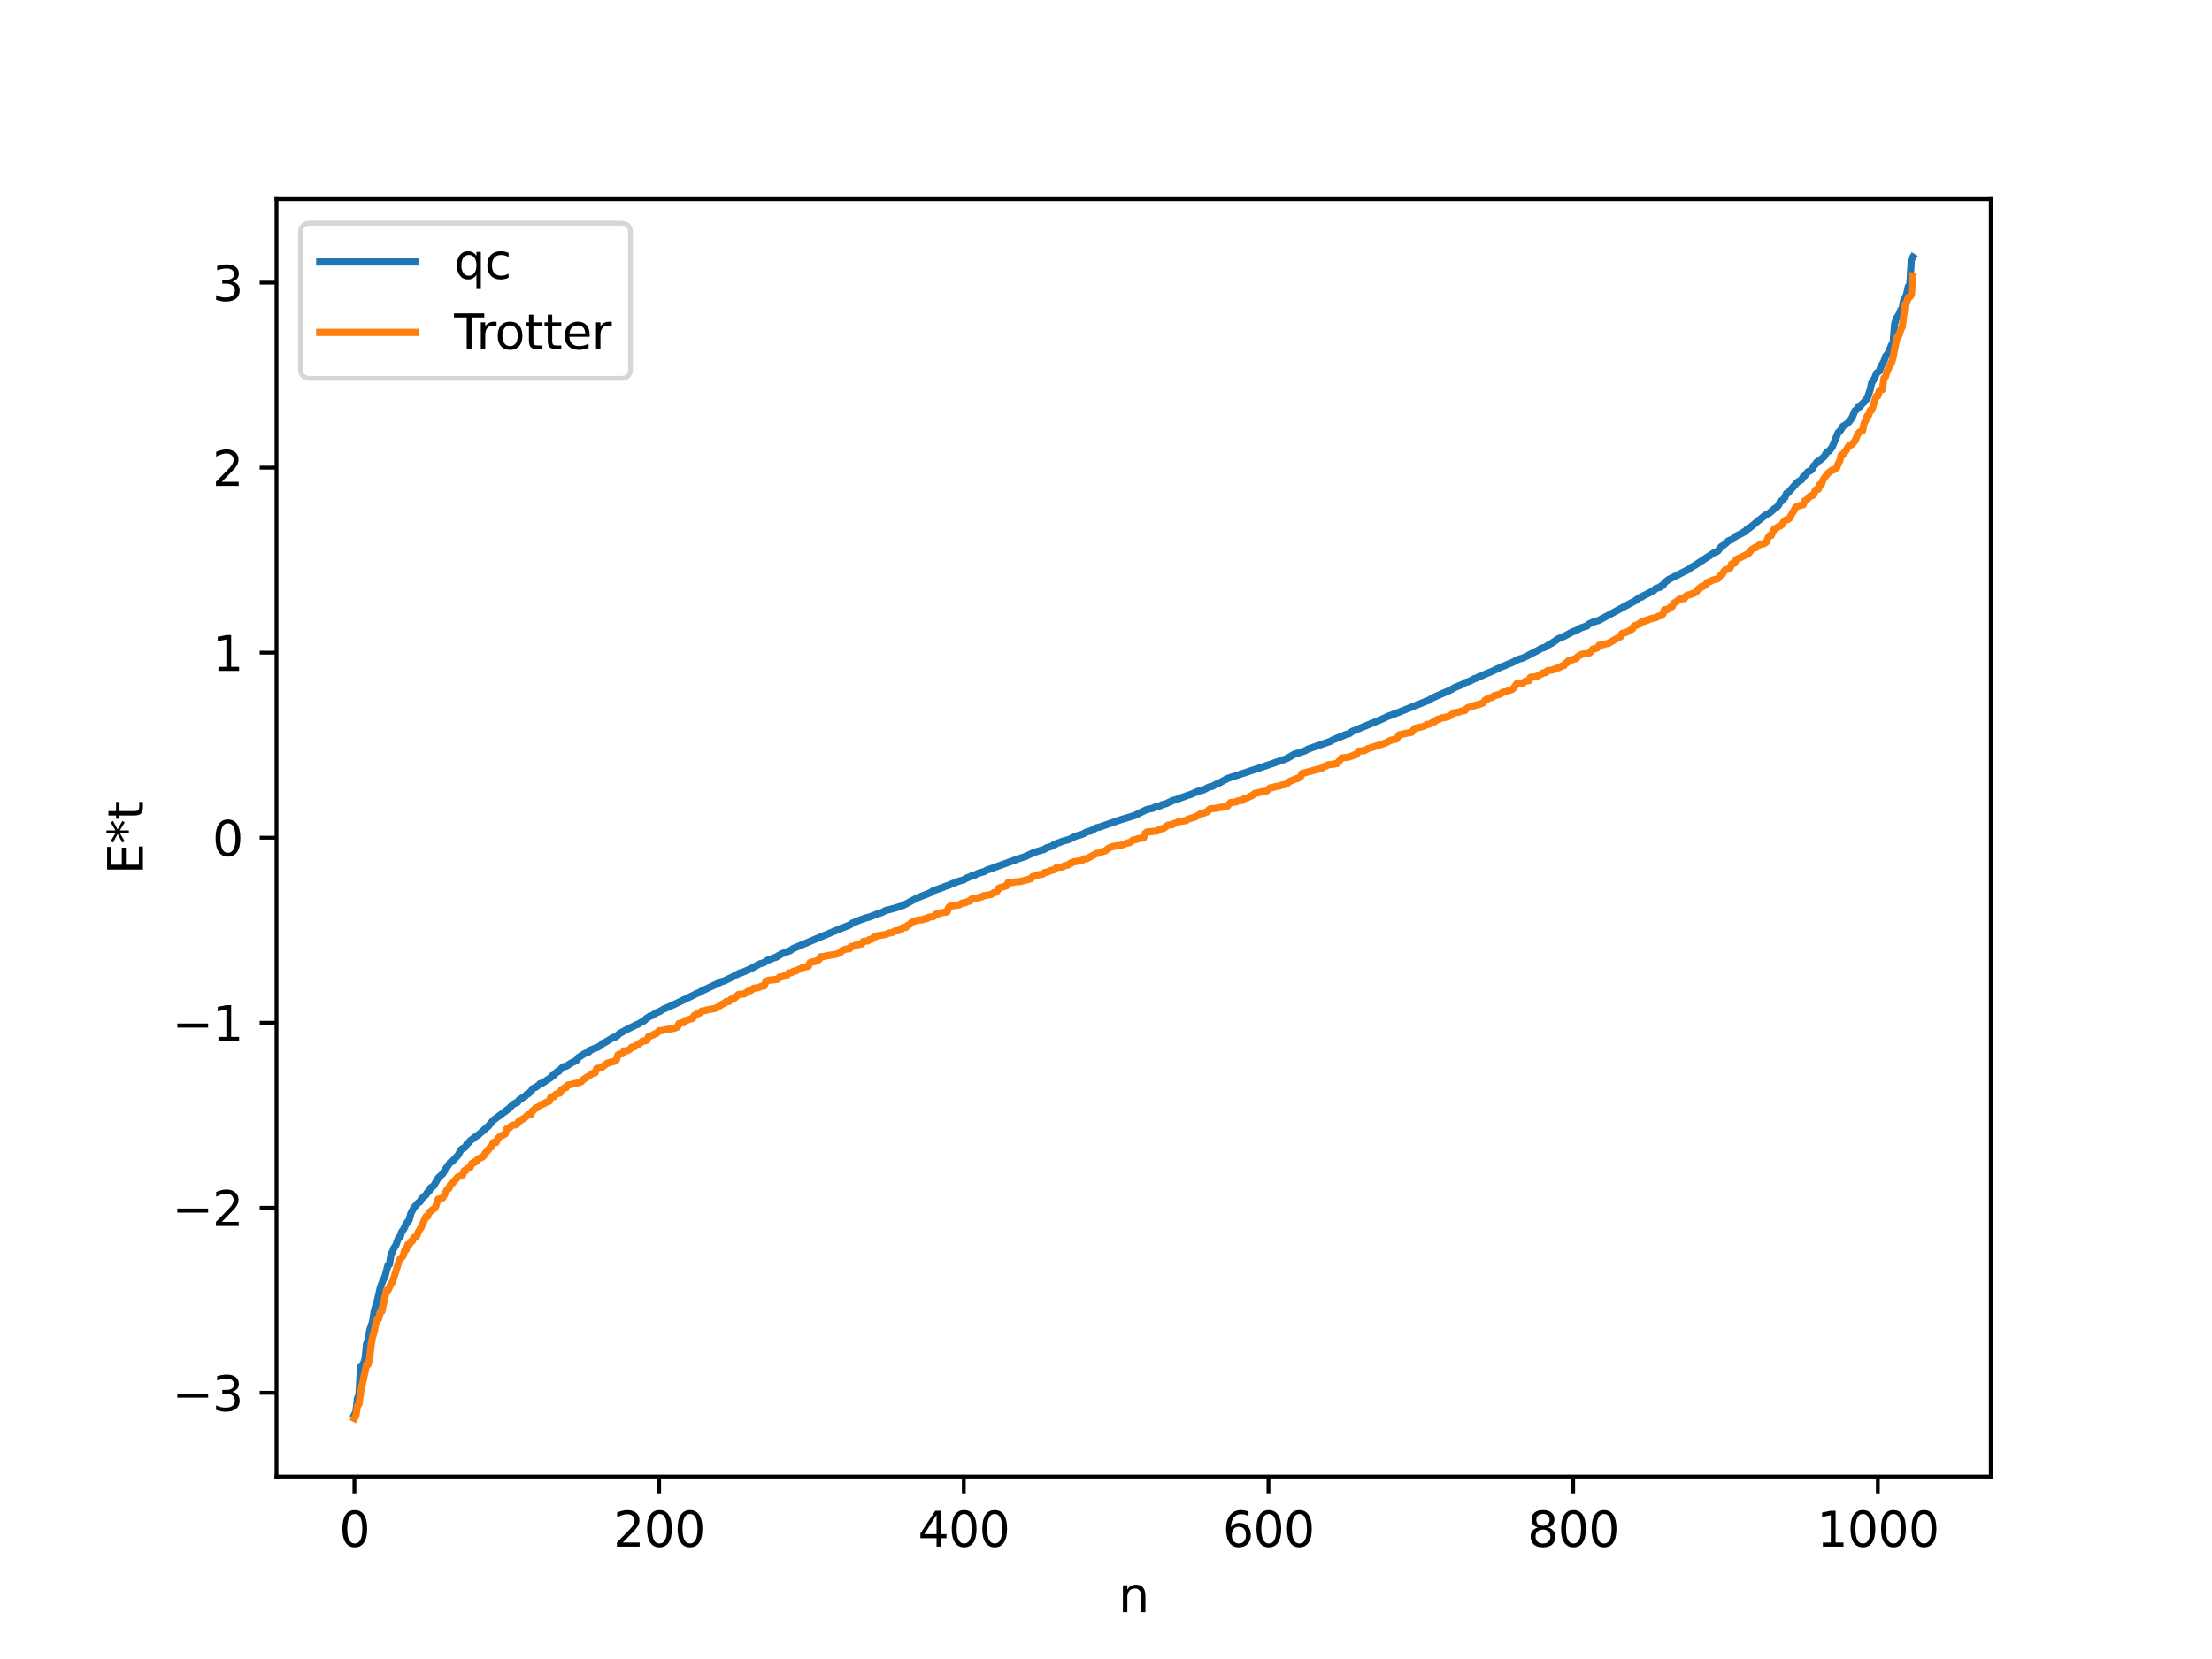 <?xml version="1.0" encoding="utf-8" standalone="no"?>
<!DOCTYPE svg PUBLIC "-//W3C//DTD SVG 1.1//EN"
  "http://www.w3.org/Graphics/SVG/1.1/DTD/svg11.dtd">
<svg xmlns:xlink="http://www.w3.org/1999/xlink" width="460.8pt" height="345.6pt" viewBox="0 0 460.8 345.6" xmlns="http://www.w3.org/2000/svg" version="1.1">
 <defs>
  <style type="text/css">*{stroke-linejoin: round; stroke-linecap: butt}</style>
 </defs>
 <g id="figure_1">
  <g id="patch_1">
   <path d="M 0 345.6 
L 460.8 345.6 
L 460.8 0 
L 0 0 
z
" style="fill: #ffffff"/>
  </g>
  <g id="axes_1">
   <g id="patch_2">
    <path d="M 57.6 307.584 
L 414.72 307.584 
L 414.72 41.472 
L 57.6 41.472 
z
" style="fill: #ffffff"/>
   </g>
   <g id="matplotlib.axis_1">
    <g id="xtick_1">
     <g id="line2d_1">
      <defs>
       <path id="m19b20041a9" d="M 0 0 
L 0 3.5 
" style="stroke: #000000; stroke-width: 0.8"/>
      </defs>
      <g>
       <use xlink:href="#m19b20041a9" x="73.833" y="307.584" style="stroke: #000000; stroke-width: 0.8"/>
      </g>
     </g>
     <g id="text_1">
      <!-- 0 -->
      <g transform="translate(70.651 322.182) scale(0.1 -0.1)">
       <defs>
        <path id="DejaVuSans-30" d="M 2034 4250 
Q 1547 4250 1301 3770 
Q 1056 3291 1056 2328 
Q 1056 1369 1301 889 
Q 1547 409 2034 409 
Q 2525 409 2770 889 
Q 3016 1369 3016 2328 
Q 3016 3291 2770 3770 
Q 2525 4250 2034 4250 
z
M 2034 4750 
Q 2819 4750 3233 4129 
Q 3647 3509 3647 2328 
Q 3647 1150 3233 529 
Q 2819 -91 2034 -91 
Q 1250 -91 836 529 
Q 422 1150 422 2328 
Q 422 3509 836 4129 
Q 1250 4750 2034 4750 
z
" transform="scale(0.016)"/>
       </defs>
       <use xlink:href="#DejaVuSans-30"/>
      </g>
     </g>
    </g>
    <g id="xtick_2">
     <g id="line2d_2">
      <g>
       <use xlink:href="#m19b20041a9" x="137.304" y="307.584" style="stroke: #000000; stroke-width: 0.8"/>
      </g>
     </g>
     <g id="text_2">
      <!-- 200 -->
      <g transform="translate(127.76 322.182) scale(0.1 -0.1)">
       <defs>
        <path id="DejaVuSans-32" d="M 1228 531 
L 3431 531 
L 3431 0 
L 469 0 
L 469 531 
Q 828 903 1448 1529 
Q 2069 2156 2228 2338 
Q 2531 2678 2651 2914 
Q 2772 3150 2772 3378 
Q 2772 3750 2511 3984 
Q 2250 4219 1831 4219 
Q 1534 4219 1204 4116 
Q 875 4013 500 3803 
L 500 4441 
Q 881 4594 1212 4672 
Q 1544 4750 1819 4750 
Q 2544 4750 2975 4387 
Q 3406 4025 3406 3419 
Q 3406 3131 3298 2873 
Q 3191 2616 2906 2266 
Q 2828 2175 2409 1742 
Q 1991 1309 1228 531 
z
" transform="scale(0.016)"/>
       </defs>
       <use xlink:href="#DejaVuSans-32"/>
       <use xlink:href="#DejaVuSans-30" x="63.623"/>
       <use xlink:href="#DejaVuSans-30" x="127.246"/>
      </g>
     </g>
    </g>
    <g id="xtick_3">
     <g id="line2d_3">
      <g>
       <use xlink:href="#m19b20041a9" x="200.775" y="307.584" style="stroke: #000000; stroke-width: 0.8"/>
      </g>
     </g>
     <g id="text_3">
      <!-- 400 -->
      <g transform="translate(191.231 322.182) scale(0.1 -0.1)">
       <defs>
        <path id="DejaVuSans-34" d="M 2419 4116 
L 825 1625 
L 2419 1625 
L 2419 4116 
z
M 2253 4666 
L 3047 4666 
L 3047 1625 
L 3713 1625 
L 3713 1100 
L 3047 1100 
L 3047 0 
L 2419 0 
L 2419 1100 
L 313 1100 
L 313 1709 
L 2253 4666 
z
" transform="scale(0.016)"/>
       </defs>
       <use xlink:href="#DejaVuSans-34"/>
       <use xlink:href="#DejaVuSans-30" x="63.623"/>
       <use xlink:href="#DejaVuSans-30" x="127.246"/>
      </g>
     </g>
    </g>
    <g id="xtick_4">
     <g id="line2d_4">
      <g>
       <use xlink:href="#m19b20041a9" x="264.246" y="307.584" style="stroke: #000000; stroke-width: 0.8"/>
      </g>
     </g>
     <g id="text_4">
      <!-- 600 -->
      <g transform="translate(254.702 322.182) scale(0.1 -0.1)">
       <defs>
        <path id="DejaVuSans-36" d="M 2113 2584 
Q 1688 2584 1439 2293 
Q 1191 2003 1191 1497 
Q 1191 994 1439 701 
Q 1688 409 2113 409 
Q 2538 409 2786 701 
Q 3034 994 3034 1497 
Q 3034 2003 2786 2293 
Q 2538 2584 2113 2584 
z
M 3366 4563 
L 3366 3988 
Q 3128 4100 2886 4159 
Q 2644 4219 2406 4219 
Q 1781 4219 1451 3797 
Q 1122 3375 1075 2522 
Q 1259 2794 1537 2939 
Q 1816 3084 2150 3084 
Q 2853 3084 3261 2657 
Q 3669 2231 3669 1497 
Q 3669 778 3244 343 
Q 2819 -91 2113 -91 
Q 1303 -91 875 529 
Q 447 1150 447 2328 
Q 447 3434 972 4092 
Q 1497 4750 2381 4750 
Q 2619 4750 2861 4703 
Q 3103 4656 3366 4563 
z
" transform="scale(0.016)"/>
       </defs>
       <use xlink:href="#DejaVuSans-36"/>
       <use xlink:href="#DejaVuSans-30" x="63.623"/>
       <use xlink:href="#DejaVuSans-30" x="127.246"/>
      </g>
     </g>
    </g>
    <g id="xtick_5">
     <g id="line2d_5">
      <g>
       <use xlink:href="#m19b20041a9" x="327.717" y="307.584" style="stroke: #000000; stroke-width: 0.8"/>
      </g>
     </g>
     <g id="text_5">
      <!-- 800 -->
      <g transform="translate(318.173 322.182) scale(0.1 -0.1)">
       <defs>
        <path id="DejaVuSans-38" d="M 2034 2216 
Q 1584 2216 1326 1975 
Q 1069 1734 1069 1313 
Q 1069 891 1326 650 
Q 1584 409 2034 409 
Q 2484 409 2743 651 
Q 3003 894 3003 1313 
Q 3003 1734 2745 1975 
Q 2488 2216 2034 2216 
z
M 1403 2484 
Q 997 2584 770 2862 
Q 544 3141 544 3541 
Q 544 4100 942 4425 
Q 1341 4750 2034 4750 
Q 2731 4750 3128 4425 
Q 3525 4100 3525 3541 
Q 3525 3141 3298 2862 
Q 3072 2584 2669 2484 
Q 3125 2378 3379 2068 
Q 3634 1759 3634 1313 
Q 3634 634 3220 271 
Q 2806 -91 2034 -91 
Q 1263 -91 848 271 
Q 434 634 434 1313 
Q 434 1759 690 2068 
Q 947 2378 1403 2484 
z
M 1172 3481 
Q 1172 3119 1398 2916 
Q 1625 2713 2034 2713 
Q 2441 2713 2670 2916 
Q 2900 3119 2900 3481 
Q 2900 3844 2670 4047 
Q 2441 4250 2034 4250 
Q 1625 4250 1398 4047 
Q 1172 3844 1172 3481 
z
" transform="scale(0.016)"/>
       </defs>
       <use xlink:href="#DejaVuSans-38"/>
       <use xlink:href="#DejaVuSans-30" x="63.623"/>
       <use xlink:href="#DejaVuSans-30" x="127.246"/>
      </g>
     </g>
    </g>
    <g id="xtick_6">
     <g id="line2d_6">
      <g>
       <use xlink:href="#m19b20041a9" x="391.188" y="307.584" style="stroke: #000000; stroke-width: 0.8"/>
      </g>
     </g>
     <g id="text_6">
      <!-- 1000 -->
      <g transform="translate(378.463 322.182) scale(0.1 -0.1)">
       <defs>
        <path id="DejaVuSans-31" d="M 794 531 
L 1825 531 
L 1825 4091 
L 703 3866 
L 703 4441 
L 1819 4666 
L 2450 4666 
L 2450 531 
L 3481 531 
L 3481 0 
L 794 0 
L 794 531 
z
" transform="scale(0.016)"/>
       </defs>
       <use xlink:href="#DejaVuSans-31"/>
       <use xlink:href="#DejaVuSans-30" x="63.623"/>
       <use xlink:href="#DejaVuSans-30" x="127.246"/>
       <use xlink:href="#DejaVuSans-30" x="190.869"/>
      </g>
     </g>
    </g>
    <g id="text_7">
     <!-- n -->
     <g transform="translate(232.991 335.861) scale(0.1 -0.1)">
      <defs>
       <path id="DejaVuSans-6e" d="M 3513 2113 
L 3513 0 
L 2938 0 
L 2938 2094 
Q 2938 2591 2744 2837 
Q 2550 3084 2163 3084 
Q 1697 3084 1428 2787 
Q 1159 2491 1159 1978 
L 1159 0 
L 581 0 
L 581 3500 
L 1159 3500 
L 1159 2956 
Q 1366 3272 1645 3428 
Q 1925 3584 2291 3584 
Q 2894 3584 3203 3211 
Q 3513 2838 3513 2113 
z
" transform="scale(0.016)"/>
      </defs>
      <use xlink:href="#DejaVuSans-6e"/>
     </g>
    </g>
   </g>
   <g id="matplotlib.axis_2">
    <g id="ytick_1">
     <g id="line2d_7">
      <defs>
       <path id="m45101632ae" d="M 0 0 
L -3.5 0 
" style="stroke: #000000; stroke-width: 0.8"/>
      </defs>
      <g>
       <use xlink:href="#m45101632ae" x="57.6" y="290.144" style="stroke: #000000; stroke-width: 0.8"/>
      </g>
     </g>
     <g id="text_8">
      <!-- −3 -->
      <g transform="translate(35.858 293.943) scale(0.1 -0.1)">
       <defs>
        <path id="DejaVuSans-2212" d="M 678 2272 
L 4684 2272 
L 4684 1741 
L 678 1741 
L 678 2272 
z
" transform="scale(0.016)"/>
        <path id="DejaVuSans-33" d="M 2597 2516 
Q 3050 2419 3304 2112 
Q 3559 1806 3559 1356 
Q 3559 666 3084 287 
Q 2609 -91 1734 -91 
Q 1441 -91 1130 -33 
Q 819 25 488 141 
L 488 750 
Q 750 597 1062 519 
Q 1375 441 1716 441 
Q 2309 441 2620 675 
Q 2931 909 2931 1356 
Q 2931 1769 2642 2001 
Q 2353 2234 1838 2234 
L 1294 2234 
L 1294 2753 
L 1863 2753 
Q 2328 2753 2575 2939 
Q 2822 3125 2822 3475 
Q 2822 3834 2567 4026 
Q 2313 4219 1838 4219 
Q 1578 4219 1281 4162 
Q 984 4106 628 3988 
L 628 4550 
Q 988 4650 1302 4700 
Q 1616 4750 1894 4750 
Q 2613 4750 3031 4423 
Q 3450 4097 3450 3541 
Q 3450 3153 3228 2886 
Q 3006 2619 2597 2516 
z
" transform="scale(0.016)"/>
       </defs>
       <use xlink:href="#DejaVuSans-2212"/>
       <use xlink:href="#DejaVuSans-33" x="83.789"/>
      </g>
     </g>
    </g>
    <g id="ytick_2">
     <g id="line2d_8">
      <g>
       <use xlink:href="#m45101632ae" x="57.6" y="251.599" style="stroke: #000000; stroke-width: 0.8"/>
      </g>
     </g>
     <g id="text_9">
      <!-- −2 -->
      <g transform="translate(35.858 255.398) scale(0.1 -0.1)">
       <use xlink:href="#DejaVuSans-2212"/>
       <use xlink:href="#DejaVuSans-32" x="83.789"/>
      </g>
     </g>
    </g>
    <g id="ytick_3">
     <g id="line2d_9">
      <g>
       <use xlink:href="#m45101632ae" x="57.6" y="213.054" style="stroke: #000000; stroke-width: 0.8"/>
      </g>
     </g>
     <g id="text_10">
      <!-- −1 -->
      <g transform="translate(35.858 216.853) scale(0.1 -0.1)">
       <use xlink:href="#DejaVuSans-2212"/>
       <use xlink:href="#DejaVuSans-31" x="83.789"/>
      </g>
     </g>
    </g>
    <g id="ytick_4">
     <g id="line2d_10">
      <g>
       <use xlink:href="#m45101632ae" x="57.6" y="174.509" style="stroke: #000000; stroke-width: 0.8"/>
      </g>
     </g>
     <g id="text_11">
      <!-- 0 -->
      <g transform="translate(44.237 178.308) scale(0.1 -0.1)">
       <use xlink:href="#DejaVuSans-30"/>
      </g>
     </g>
    </g>
    <g id="ytick_5">
     <g id="line2d_11">
      <g>
       <use xlink:href="#m45101632ae" x="57.6" y="135.964" style="stroke: #000000; stroke-width: 0.8"/>
      </g>
     </g>
     <g id="text_12">
      <!-- 1 -->
      <g transform="translate(44.237 139.763) scale(0.1 -0.1)">
       <use xlink:href="#DejaVuSans-31"/>
      </g>
     </g>
    </g>
    <g id="ytick_6">
     <g id="line2d_12">
      <g>
       <use xlink:href="#m45101632ae" x="57.6" y="97.419" style="stroke: #000000; stroke-width: 0.8"/>
      </g>
     </g>
     <g id="text_13">
      <!-- 2 -->
      <g transform="translate(44.237 101.218) scale(0.1 -0.1)">
       <use xlink:href="#DejaVuSans-32"/>
      </g>
     </g>
    </g>
    <g id="ytick_7">
     <g id="line2d_13">
      <g>
       <use xlink:href="#m45101632ae" x="57.6" y="58.874" style="stroke: #000000; stroke-width: 0.8"/>
      </g>
     </g>
     <g id="text_14">
      <!-- 3 -->
      <g transform="translate(44.237 62.673) scale(0.1 -0.1)">
       <use xlink:href="#DejaVuSans-33"/>
      </g>
     </g>
    </g>
    <g id="text_15">
     <!-- E*t -->
     <g transform="translate(29.778 182.148) rotate(-90) scale(0.1 -0.1)">
      <defs>
       <path id="DejaVuSans-45" d="M 628 4666 
L 3578 4666 
L 3578 4134 
L 1259 4134 
L 1259 2753 
L 3481 2753 
L 3481 2222 
L 1259 2222 
L 1259 531 
L 3634 531 
L 3634 0 
L 628 0 
L 628 4666 
z
" transform="scale(0.016)"/>
       <path id="DejaVuSans-2a" d="M 3009 3897 
L 1888 3291 
L 3009 2681 
L 2828 2375 
L 1778 3009 
L 1778 1831 
L 1422 1831 
L 1422 3009 
L 372 2375 
L 191 2681 
L 1313 3291 
L 191 3897 
L 372 4206 
L 1422 3572 
L 1422 4750 
L 1778 4750 
L 1778 3572 
L 2828 4206 
L 3009 3897 
z
" transform="scale(0.016)"/>
       <path id="DejaVuSans-74" d="M 1172 4494 
L 1172 3500 
L 2356 3500 
L 2356 3053 
L 1172 3053 
L 1172 1153 
Q 1172 725 1289 603 
Q 1406 481 1766 481 
L 2356 481 
L 2356 0 
L 1766 0 
Q 1100 0 847 248 
Q 594 497 594 1153 
L 594 3053 
L 172 3053 
L 172 3500 
L 594 3500 
L 594 4494 
L 1172 4494 
z
" transform="scale(0.016)"/>
      </defs>
      <use xlink:href="#DejaVuSans-45"/>
      <use xlink:href="#DejaVuSans-2a" x="63.184"/>
      <use xlink:href="#DejaVuSans-74" x="113.184"/>
     </g>
    </g>
   </g>
   <g id="line2d_14">
    <path d="M 73.833 294.72 
L 74.15 294.067 
L 74.467 291.275 
L 74.785 290.558 
L 75.102 284.784 
L 75.42 284.623 
L 75.737 284.029 
L 76.054 283.014 
L 76.372 279.882 
L 76.689 279.343 
L 77.006 277.144 
L 77.641 275.262 
L 77.958 273.091 
L 78.593 271.014 
L 79.228 268.216 
L 79.862 266.55 
L 80.18 266 
L 80.815 263.57 
L 81.132 263.413 
L 81.449 261.332 
L 81.767 260.793 
L 82.084 259.933 
L 82.401 259.545 
L 83.036 257.829 
L 83.353 257.713 
L 83.671 256.616 
L 83.988 256.248 
L 84.623 254.936 
L 85.258 254.113 
L 85.575 252.811 
L 86.21 251.59 
L 87.162 250.537 
L 87.479 250.365 
L 87.796 249.743 
L 88.748 248.914 
L 89.066 248.364 
L 89.383 248.168 
L 89.7 247.454 
L 90.335 247.051 
L 91.287 245.386 
L 92.239 244.513 
L 92.874 243.444 
L 93.826 242.132 
L 94.143 242.012 
L 95.413 240.664 
L 96.048 239.506 
L 96.365 239.245 
L 96.682 239.136 
L 97 238.853 
L 97.317 238.251 
L 97.634 238.051 
L 97.952 237.643 
L 98.904 236.928 
L 99.221 236.651 
L 99.539 236.524 
L 101.76 234.569 
L 102.712 233.407 
L 104.934 231.745 
L 105.251 231.576 
L 105.568 231.225 
L 105.886 231.083 
L 106.838 230.094 
L 107.472 229.752 
L 107.79 229.653 
L 108.107 229.161 
L 108.742 228.755 
L 109.377 228.405 
L 109.694 228.005 
L 110.011 227.889 
L 110.646 227.312 
L 110.963 226.776 
L 111.598 226.498 
L 112.233 226.053 
L 112.55 225.721 
L 112.867 225.7 
L 114.772 224.462 
L 115.089 224.057 
L 115.406 223.997 
L 116.041 223.267 
L 116.358 223.218 
L 116.993 222.52 
L 117.31 222.226 
L 117.945 222.131 
L 118.897 221.508 
L 120.167 220.839 
L 120.484 220.311 
L 121.753 219.493 
L 122.388 219.235 
L 122.705 219.127 
L 123.023 218.736 
L 124.61 218.105 
L 125.244 217.727 
L 125.562 217.326 
L 125.879 217.247 
L 127.783 216.092 
L 128.1 216.06 
L 128.418 215.908 
L 129.053 215.299 
L 130.957 214.263 
L 132.226 213.654 
L 132.543 213.455 
L 132.861 213.413 
L 133.496 212.996 
L 134.13 212.689 
L 134.765 212.059 
L 135.082 211.921 
L 135.4 211.655 
L 135.717 211.611 
L 136.669 211.047 
L 136.986 210.841 
L 137.304 210.782 
L 138.256 210.19 
L 138.891 209.949 
L 139.525 209.654 
L 140.477 209.231 
L 144.286 207.393 
L 145.238 206.903 
L 145.555 206.82 
L 146.19 206.435 
L 147.777 205.692 
L 150.315 204.5 
L 150.95 204.301 
L 152.854 203.397 
L 153.172 203.14 
L 153.806 202.882 
L 154.124 202.678 
L 154.441 202.656 
L 156.028 201.975 
L 156.662 201.663 
L 158.249 200.797 
L 159.201 200.52 
L 159.836 200.068 
L 161.423 199.464 
L 161.74 199.386 
L 162.058 199.117 
L 162.375 199.013 
L 162.692 198.743 
L 164.596 198.037 
L 165.231 197.58 
L 175.069 193.461 
L 176.973 192.717 
L 177.608 192.287 
L 179.512 191.513 
L 179.829 191.462 
L 180.147 191.275 
L 181.099 191.049 
L 183.003 190.296 
L 183.638 190.128 
L 184.59 189.629 
L 185.224 189.51 
L 187.446 188.869 
L 188.081 188.633 
L 188.715 188.323 
L 189.35 187.982 
L 190.937 187.115 
L 193.793 185.973 
L 194.428 185.547 
L 196.332 184.902 
L 196.967 184.628 
L 197.601 184.424 
L 198.553 184.019 
L 199.823 183.543 
L 200.775 183.277 
L 201.41 182.904 
L 202.044 182.658 
L 202.362 182.476 
L 202.996 182.34 
L 203.631 181.986 
L 205.218 181.507 
L 205.535 181.264 
L 206.17 181.059 
L 212.2 178.879 
L 213.469 178.483 
L 215.373 177.604 
L 216.008 177.403 
L 217.595 176.92 
L 217.912 176.665 
L 219.181 176.25 
L 219.499 175.984 
L 219.816 175.929 
L 220.134 175.691 
L 220.768 175.49 
L 221.403 175.232 
L 222.038 175.061 
L 222.672 174.882 
L 223.307 174.594 
L 223.942 174.238 
L 225.529 173.774 
L 226.163 173.396 
L 226.798 173.159 
L 227.115 173.149 
L 228.067 172.629 
L 228.385 172.431 
L 229.02 172.311 
L 232.828 170.978 
L 233.462 170.758 
L 236.319 169.901 
L 238.858 168.657 
L 239.81 168.451 
L 240.127 168.375 
L 240.762 168.067 
L 241.714 167.858 
L 242.031 167.643 
L 242.983 167.4 
L 243.618 167.066 
L 243.935 166.982 
L 244.253 166.762 
L 244.887 166.617 
L 247.426 165.684 
L 248.061 165.49 
L 249.648 164.796 
L 250.6 164.605 
L 251.869 163.938 
L 252.504 163.813 
L 253.456 163.314 
L 254.091 163.049 
L 255.677 162.188 
L 256.312 161.966 
L 257.899 161.449 
L 262.659 159.876 
L 268.054 158.027 
L 269.641 157.108 
L 270.593 156.813 
L 271.862 156.411 
L 272.497 156.047 
L 277.258 154.397 
L 277.575 154.167 
L 278.21 153.909 
L 279.162 153.53 
L 279.796 153.266 
L 280.431 152.991 
L 281.066 152.838 
L 281.7 152.355 
L 282.653 151.978 
L 288.365 149.604 
L 289 149.273 
L 291.539 148.328 
L 292.173 148.063 
L 297.886 145.776 
L 298.203 145.485 
L 299.155 145.062 
L 302.329 143.669 
L 302.963 143.264 
L 304.867 142.473 
L 305.185 142.199 
L 305.82 142.035 
L 306.772 141.616 
L 307.089 141.383 
L 307.406 141.338 
L 308.041 140.991 
L 308.676 140.765 
L 309.31 140.489 
L 310.897 139.82 
L 312.801 138.913 
L 313.436 138.691 
L 314.071 138.392 
L 315.023 138.023 
L 316.292 137.356 
L 317.244 137.085 
L 318.831 136.284 
L 320.735 135.293 
L 321.053 135.063 
L 321.687 134.892 
L 322.005 134.756 
L 322.639 134.315 
L 323.274 133.985 
L 324.543 133.105 
L 325.813 132.567 
L 327.717 131.553 
L 328.034 131.502 
L 329.304 130.819 
L 330.256 130.488 
L 330.573 130.429 
L 330.891 130.037 
L 331.843 129.607 
L 333.112 129.217 
L 333.747 128.863 
L 339.142 125.96 
L 339.777 125.617 
L 340.729 125.094 
L 341.363 124.609 
L 341.681 124.433 
L 341.998 124.387 
L 342.315 124.119 
L 342.95 123.825 
L 344.537 122.994 
L 344.854 122.635 
L 345.806 122.325 
L 346.124 122.007 
L 346.441 121.941 
L 346.758 121.359 
L 347.71 120.659 
L 351.836 118.587 
L 352.153 118.285 
L 353.105 117.75 
L 357.231 115.037 
L 357.548 114.974 
L 357.866 114.778 
L 358.5 113.927 
L 359.135 113.516 
L 360.087 112.646 
L 361.039 112.266 
L 361.357 111.864 
L 361.991 111.515 
L 362.943 111.073 
L 363.261 110.797 
L 363.578 110.777 
L 363.896 110.291 
L 364.213 110.184 
L 367.704 107.351 
L 368.339 107.024 
L 368.656 106.842 
L 369.608 106.009 
L 370.243 105.574 
L 370.56 105.134 
L 370.877 104.424 
L 371.195 104.339 
L 371.829 103.64 
L 372.147 102.796 
L 372.464 102.697 
L 374.368 100.51 
L 375.003 100.104 
L 375.32 99.921 
L 375.638 99.292 
L 375.955 99.14 
L 376.59 98.309 
L 377.224 98.003 
L 377.542 97.678 
L 377.859 97.006 
L 378.177 96.776 
L 378.494 96.26 
L 379.129 95.882 
L 380.081 95.051 
L 380.398 94.442 
L 380.715 94.076 
L 381.033 93.964 
L 381.667 93.143 
L 382.937 90.097 
L 383.254 89.847 
L 383.572 89.421 
L 383.889 88.808 
L 384.524 88.442 
L 385.158 87.91 
L 385.793 87.065 
L 386.428 85.561 
L 386.745 85.358 
L 387.062 84.858 
L 387.38 84.777 
L 388.015 84.032 
L 388.332 83.802 
L 388.649 83.265 
L 388.967 83.044 
L 389.601 81.137 
L 389.919 79.7 
L 390.553 78.749 
L 390.871 77.81 
L 391.505 77.307 
L 391.823 76.391 
L 392.458 75.272 
L 392.775 74.288 
L 393.41 73.471 
L 394.044 71.859 
L 394.362 71.634 
L 394.679 67.575 
L 394.996 66.42 
L 395.631 65.448 
L 395.948 64.632 
L 396.266 64.154 
L 396.583 62.471 
L 396.9 62.04 
L 397.218 61.194 
L 397.535 59.669 
L 397.853 59.26 
L 398.17 54.077 
L 398.487 53.568 
L 398.487 53.568 
" clip-path="url(#p62191b08aa)" style="fill: none; stroke: #1f77b4; stroke-width: 1.5; stroke-linecap: square"/>
   </g>
   <g id="line2d_15">
    <path d="M 73.833 295.488 
L 74.15 294.854 
L 74.467 292.85 
L 74.785 292.516 
L 75.102 290.144 
L 76.372 284.254 
L 76.689 284.254 
L 77.006 282.897 
L 77.324 280.07 
L 77.641 278.43 
L 77.958 277.432 
L 78.276 275.774 
L 78.593 274.726 
L 78.91 274.726 
L 79.228 273.216 
L 79.545 273.163 
L 80.497 268.836 
L 80.815 268.836 
L 81.449 267.479 
L 81.767 267.06 
L 83.036 263.012 
L 83.353 262.203 
L 83.671 262.014 
L 83.988 261.628 
L 84.305 260.461 
L 84.623 260.356 
L 84.94 259.308 
L 85.258 259.308 
L 85.575 258.644 
L 85.892 258.563 
L 86.21 257.798 
L 86.527 257.745 
L 86.844 257.404 
L 87.162 256.601 
L 87.796 255.564 
L 88.748 253.418 
L 89.066 253.418 
L 89.383 252.621 
L 90.018 252.061 
L 90.653 251.642 
L 91.287 249.779 
L 91.922 249.729 
L 92.239 249.522 
L 93.191 247.75 
L 93.509 247.595 
L 93.826 246.785 
L 94.143 246.596 
L 95.413 245.153 
L 96.365 244.8 
L 96.682 243.89 
L 97 243.89 
L 97.317 243.429 
L 97.952 243.145 
L 98.269 242.38 
L 98.586 242.327 
L 98.904 241.986 
L 99.221 241.978 
L 99.539 241.461 
L 100.491 241.045 
L 100.808 240.733 
L 101.125 240.146 
L 101.443 239.908 
L 102.077 239.042 
L 102.395 238.913 
L 102.712 238.016 
L 103.347 238 
L 103.664 237.203 
L 104.299 236.643 
L 104.934 236.409 
L 105.251 236.224 
L 105.568 235.163 
L 106.203 234.903 
L 106.52 234.522 
L 106.838 234.361 
L 107.472 234.311 
L 107.79 234.104 
L 108.107 233.534 
L 108.424 233.461 
L 108.742 233.158 
L 109.059 233.079 
L 110.011 232.227 
L 110.646 232.131 
L 110.963 231.367 
L 111.281 231.178 
L 111.598 230.792 
L 111.915 230.76 
L 112.867 230.098 
L 113.185 229.981 
L 113.82 229.625 
L 114.454 229.382 
L 114.772 228.52 
L 115.406 228.472 
L 115.724 228.011 
L 116.358 227.727 
L 116.676 227.694 
L 116.993 226.962 
L 117.31 226.909 
L 117.628 226.568 
L 117.945 226.56 
L 118.262 226.043 
L 118.897 225.939 
L 119.532 225.765 
L 120.484 225.578 
L 121.119 225.315 
L 121.436 224.931 
L 123.658 223.499 
L 123.975 223.495 
L 124.292 222.598 
L 125.244 222.45 
L 126.514 221.473 
L 126.831 221.452 
L 127.148 221.251 
L 127.783 221.163 
L 128.418 220.806 
L 128.735 219.745 
L 129.053 219.598 
L 129.687 219.486 
L 130.005 218.943 
L 130.639 218.893 
L 131.274 218.549 
L 131.591 218.124 
L 132.226 218.043 
L 132.543 217.74 
L 132.861 217.661 
L 133.178 217.335 
L 133.496 217.225 
L 133.813 216.914 
L 134.765 216.713 
L 135.082 215.949 
L 136.034 215.62 
L 136.352 215.374 
L 136.669 215.342 
L 137.304 214.73 
L 137.939 214.68 
L 138.573 214.52 
L 140.477 214.207 
L 141.112 213.965 
L 141.429 213.232 
L 142.064 213.054 
L 142.381 213.054 
L 142.699 212.602 
L 143.016 212.593 
L 143.651 212.309 
L 144.286 212.18 
L 144.603 211.544 
L 144.92 211.491 
L 145.238 211.15 
L 145.555 211.142 
L 145.872 210.981 
L 146.19 210.625 
L 146.824 210.521 
L 147.459 210.347 
L 149.046 210.063 
L 150.315 209.31 
L 150.633 209.072 
L 150.95 209.001 
L 151.267 208.634 
L 151.902 208.61 
L 152.22 208.206 
L 152.537 208.081 
L 152.854 208.077 
L 153.806 207.18 
L 155.076 207.032 
L 156.028 206.395 
L 156.345 206.367 
L 156.98 205.867 
L 157.932 205.745 
L 158.567 205.467 
L 159.201 205.388 
L 159.519 204.482 
L 160.153 204.18 
L 161.423 204.068 
L 162.058 203.97 
L 162.375 203.525 
L 163.01 203.475 
L 163.644 203.158 
L 163.962 203.131 
L 164.279 202.706 
L 164.914 202.625 
L 165.231 202.364 
L 165.866 202.243 
L 166.183 202.008 
L 166.818 201.807 
L 167.135 201.563 
L 168.405 201.295 
L 168.722 200.531 
L 169.357 200.351 
L 169.674 200.342 
L 170.626 199.924 
L 170.943 199.312 
L 171.578 199.262 
L 172.213 199.102 
L 174.117 198.789 
L 175.069 198.459 
L 175.386 198.032 
L 176.339 197.685 
L 176.973 197.636 
L 177.291 197.184 
L 177.608 197.175 
L 178.243 196.891 
L 179.195 196.706 
L 179.512 196.625 
L 179.829 196.126 
L 180.781 196.001 
L 181.099 195.732 
L 181.416 195.724 
L 181.734 195.563 
L 182.051 195.207 
L 182.368 195.176 
L 182.686 194.964 
L 184.59 194.645 
L 185.224 194.344 
L 185.859 194.273 
L 186.494 193.903 
L 187.129 193.881 
L 187.446 193.654 
L 187.763 193.583 
L 188.081 193.216 
L 188.715 193.192 
L 189.033 192.788 
L 189.35 192.663 
L 189.985 192.096 
L 190.937 191.746 
L 191.572 191.636 
L 192.206 191.604 
L 192.524 191.406 
L 193.158 191.354 
L 193.476 191.077 
L 194.11 190.977 
L 194.428 190.949 
L 195.062 190.415 
L 195.697 190.327 
L 196.015 190.156 
L 196.967 190.018 
L 197.284 189.97 
L 197.601 189.064 
L 197.919 188.762 
L 199.188 188.588 
L 199.823 188.511 
L 200.458 188.107 
L 201.092 188.057 
L 201.727 187.74 
L 202.044 187.713 
L 202.362 187.298 
L 203.631 187.207 
L 203.948 186.946 
L 204.583 186.825 
L 204.9 186.59 
L 205.535 186.499 
L 206.487 186.334 
L 207.122 185.923 
L 207.439 185.877 
L 207.757 185.602 
L 208.074 185.007 
L 209.661 184.538 
L 209.978 183.894 
L 210.93 183.844 
L 211.565 183.694 
L 212.517 183.641 
L 213.152 183.481 
L 214.739 183.041 
L 215.056 182.614 
L 215.691 182.48 
L 216.008 182.455 
L 216.325 182.218 
L 216.96 182.148 
L 217.277 182.063 
L 217.595 181.766 
L 218.229 181.653 
L 218.864 181.344 
L 219.499 181.207 
L 220.134 180.708 
L 221.403 180.583 
L 221.72 180.357 
L 222.672 180.145 
L 222.99 179.789 
L 223.307 179.758 
L 223.624 179.546 
L 225.211 179.282 
L 225.529 179.18 
L 225.846 178.926 
L 226.481 178.855 
L 228.385 177.798 
L 228.702 177.774 
L 229.972 177.309 
L 230.289 177.245 
L 230.924 176.678 
L 231.876 176.328 
L 232.51 176.218 
L 233.462 176.11 
L 235.049 175.559 
L 235.367 175.531 
L 236.001 174.997 
L 236.636 174.909 
L 236.953 174.738 
L 237.905 174.6 
L 238.223 174.552 
L 238.54 173.646 
L 238.858 173.344 
L 240.444 173.17 
L 241.079 173.093 
L 241.714 172.689 
L 242.348 172.598 
L 243.3 171.88 
L 244.253 171.789 
L 244.57 171.528 
L 245.205 171.407 
L 245.522 171.173 
L 246.157 171.081 
L 247.109 170.916 
L 247.426 170.66 
L 249.013 170.184 
L 249.965 169.589 
L 250.917 169.366 
L 251.234 169.146 
L 251.552 169.12 
L 251.869 168.65 
L 252.186 168.467 
L 253.139 168.426 
L 253.773 168.276 
L 255.677 167.953 
L 256.312 167.196 
L 257.581 167.037 
L 257.899 166.8 
L 258.851 166.73 
L 259.168 166.348 
L 259.803 166.235 
L 260.438 165.87 
L 260.755 165.789 
L 261.39 165.264 
L 262.024 165.165 
L 262.977 164.917 
L 263.611 164.888 
L 263.929 164.727 
L 264.563 164.128 
L 265.198 164.055 
L 265.515 163.894 
L 266.467 163.762 
L 267.102 163.509 
L 267.737 163.437 
L 268.372 163.045 
L 268.689 162.747 
L 269.641 162.38 
L 269.958 162.212 
L 270.276 162.189 
L 270.91 161.827 
L 271.228 161.126 
L 275.353 160.037 
L 275.988 159.579 
L 276.305 159.565 
L 276.623 159.32 
L 277.892 159.182 
L 278.21 159.054 
L 278.527 159.05 
L 278.844 158.72 
L 279.479 157.909 
L 280.114 157.817 
L 280.748 157.752 
L 281.7 157.473 
L 282.018 157.271 
L 282.335 157.271 
L 282.653 157.047 
L 282.97 156.506 
L 284.239 156.371 
L 284.874 155.989 
L 288.682 154.766 
L 289.634 154.245 
L 290.904 153.948 
L 291.539 153.049 
L 291.856 153.031 
L 292.491 152.858 
L 294.077 152.56 
L 294.712 151.742 
L 296.616 151.312 
L 297.251 150.93 
L 297.886 150.817 
L 298.52 150.452 
L 298.838 150.371 
L 299.472 149.846 
L 299.79 149.838 
L 300.424 149.523 
L 301.059 149.47 
L 301.377 149.309 
L 301.694 149.293 
L 302.329 148.922 
L 302.963 148.476 
L 303.915 148.344 
L 304.55 148.091 
L 305.185 148.009 
L 305.502 147.615 
L 305.82 147.403 
L 306.772 147.128 
L 307.089 146.979 
L 307.406 146.962 
L 307.724 146.794 
L 308.041 146.771 
L 308.993 146.409 
L 309.31 145.933 
L 309.628 145.708 
L 309.945 145.622 
L 310.262 145.382 
L 310.897 145.274 
L 311.215 144.938 
L 312.484 144.619 
L 313.119 144.18 
L 313.753 144.131 
L 314.388 143.781 
L 314.705 143.764 
L 315.023 143.633 
L 315.34 143.302 
L 315.975 142.408 
L 317.244 142.277 
L 317.879 141.853 
L 318.514 141.793 
L 318.831 141.088 
L 320.1 140.939 
L 320.735 140.571 
L 321.053 140.476 
L 321.37 140.195 
L 322.005 140.122 
L 322.322 139.751 
L 322.957 139.623 
L 323.591 139.539 
L 323.909 139.348 
L 324.543 139.142 
L 324.861 139.051 
L 325.496 138.679 
L 325.813 138.656 
L 326.13 138.14 
L 326.448 138.093 
L 326.765 137.631 
L 327.082 137.613 
L 328.034 137.255 
L 328.352 137.222 
L 328.669 136.758 
L 329.621 136.257 
L 330.891 136.142 
L 331.208 135.955 
L 331.843 135.186 
L 332.16 135.172 
L 332.795 134.953 
L 333.112 134.428 
L 333.747 134.354 
L 334.699 134.081 
L 335.016 134.07 
L 337.238 132.744 
L 337.555 132.673 
L 337.872 131.985 
L 338.824 131.71 
L 339.777 131.193 
L 340.094 130.991 
L 340.411 130.391 
L 341.046 130.204 
L 341.363 129.964 
L 341.681 129.932 
L 341.998 129.52 
L 342.633 129.442 
L 342.95 129.201 
L 343.267 129.193 
L 343.585 128.965 
L 343.902 128.943 
L 344.22 128.762 
L 344.854 128.713 
L 345.489 128.363 
L 346.124 128.215 
L 346.441 127.884 
L 346.758 126.99 
L 347.393 126.98 
L 348.028 126.435 
L 348.345 126.375 
L 348.662 125.626 
L 348.98 125.521 
L 349.932 124.777 
L 350.884 124.704 
L 351.201 124.183 
L 351.519 123.958 
L 352.153 123.875 
L 352.471 123.665 
L 352.788 123.633 
L 353.423 123.238 
L 353.74 122.722 
L 354.058 122.675 
L 354.375 122.213 
L 354.692 122.195 
L 355.327 121.837 
L 355.644 121.34 
L 356.279 121.134 
L 356.596 120.906 
L 357.866 120.556 
L 358.5 119.754 
L 358.818 119.616 
L 359.135 119.01 
L 359.453 118.664 
L 359.77 118.652 
L 360.405 118.319 
L 360.722 117.49 
L 361.039 117.343 
L 361.357 117.326 
L 361.674 116.568 
L 364.213 115.361 
L 364.848 114.546 
L 365.482 114.102 
L 365.8 114.078 
L 366.752 113.344 
L 367.386 113.295 
L 368.021 112.879 
L 368.339 111.987 
L 368.656 111.572 
L 368.973 111.563 
L 369.608 110.208 
L 369.925 110.103 
L 370.56 109.64 
L 370.877 109.57 
L 371.195 109.337 
L 371.512 108.765 
L 372.147 108.247 
L 372.464 108.215 
L 372.781 107.991 
L 373.416 106.795 
L 373.734 106.388 
L 374.051 105.716 
L 374.368 105.488 
L 375.638 105.138 
L 375.955 104.336 
L 376.272 104.198 
L 377.224 103.246 
L 377.542 103.234 
L 377.859 103.039 
L 378.177 102.072 
L 378.494 101.925 
L 378.811 101.908 
L 379.129 100.888 
L 379.446 100.874 
L 379.763 99.943 
L 380.715 98.66 
L 381.667 97.926 
L 381.985 97.893 
L 382.62 97.461 
L 382.937 96.569 
L 383.254 96.039 
L 383.572 94.79 
L 383.889 94.773 
L 384.206 94.222 
L 384.524 93.919 
L 385.158 92.829 
L 385.476 92.777 
L 385.793 92.573 
L 386.428 91.839 
L 387.062 90.331 
L 387.38 90.003 
L 388.015 89.72 
L 388.332 88.141 
L 388.649 87.621 
L 388.967 86.654 
L 389.284 86.507 
L 389.601 85.47 
L 389.919 85.456 
L 390.871 82.508 
L 391.188 82.475 
L 391.505 81.335 
L 391.823 81.167 
L 392.14 81.151 
L 392.458 78.794 
L 392.775 78.501 
L 393.092 77.359 
L 394.044 75.552 
L 394.362 74.47 
L 394.996 71.236 
L 395.314 70.052 
L 395.631 69.784 
L 395.948 68.721 
L 396.266 68.087 
L 396.9 63.376 
L 397.218 63.083 
L 397.535 61.941 
L 397.853 61.867 
L 398.17 61.398 
L 398.487 57.487 
L 398.487 57.487 
" clip-path="url(#p62191b08aa)" style="fill: none; stroke: #ff7f0e; stroke-width: 1.5; stroke-linecap: square"/>
   </g>
   <g id="patch_3">
    <path d="M 57.6 307.584 
L 57.6 41.472 
" style="fill: none; stroke: #000000; stroke-width: 0.8; stroke-linejoin: miter; stroke-linecap: square"/>
   </g>
   <g id="patch_4">
    <path d="M 414.72 307.584 
L 414.72 41.472 
" style="fill: none; stroke: #000000; stroke-width: 0.8; stroke-linejoin: miter; stroke-linecap: square"/>
   </g>
   <g id="patch_5">
    <path d="M 57.6 307.584 
L 414.72 307.584 
" style="fill: none; stroke: #000000; stroke-width: 0.8; stroke-linejoin: miter; stroke-linecap: square"/>
   </g>
   <g id="patch_6">
    <path d="M 57.6 41.472 
L 414.72 41.472 
" style="fill: none; stroke: #000000; stroke-width: 0.8; stroke-linejoin: miter; stroke-linecap: square"/>
   </g>
   <g id="legend_1">
    <g id="patch_7">
     <path d="M 64.6 78.828 
L 129.342 78.828 
Q 131.342 78.828 131.342 76.828 
L 131.342 48.472 
Q 131.342 46.472 129.342 46.472 
L 64.6 46.472 
Q 62.6 46.472 62.6 48.472 
L 62.6 76.828 
Q 62.6 78.828 64.6 78.828 
z
" style="fill: #ffffff; opacity: 0.8; stroke: #cccccc; stroke-linejoin: miter"/>
    </g>
    <g id="line2d_16">
     <path d="M 66.6 54.57 
L 76.6 54.57 
L 86.6 54.57 
" style="fill: none; stroke: #1f77b4; stroke-width: 1.5; stroke-linecap: square"/>
    </g>
    <g id="text_16">
     <!-- qc -->
     <g transform="translate(94.6 58.07) scale(0.1 -0.1)">
      <defs>
       <path id="DejaVuSans-71" d="M 947 1747 
Q 947 1113 1208 752 
Q 1469 391 1925 391 
Q 2381 391 2643 752 
Q 2906 1113 2906 1747 
Q 2906 2381 2643 2742 
Q 2381 3103 1925 3103 
Q 1469 3103 1208 2742 
Q 947 2381 947 1747 
z
M 2906 525 
Q 2725 213 2448 61 
Q 2172 -91 1784 -91 
Q 1150 -91 751 415 
Q 353 922 353 1747 
Q 353 2572 751 3078 
Q 1150 3584 1784 3584 
Q 2172 3584 2448 3432 
Q 2725 3281 2906 2969 
L 2906 3500 
L 3481 3500 
L 3481 -1331 
L 2906 -1331 
L 2906 525 
z
" transform="scale(0.016)"/>
       <path id="DejaVuSans-63" d="M 3122 3366 
L 3122 2828 
Q 2878 2963 2633 3030 
Q 2388 3097 2138 3097 
Q 1578 3097 1268 2742 
Q 959 2388 959 1747 
Q 959 1106 1268 751 
Q 1578 397 2138 397 
Q 2388 397 2633 464 
Q 2878 531 3122 666 
L 3122 134 
Q 2881 22 2623 -34 
Q 2366 -91 2075 -91 
Q 1284 -91 818 406 
Q 353 903 353 1747 
Q 353 2603 823 3093 
Q 1294 3584 2113 3584 
Q 2378 3584 2631 3529 
Q 2884 3475 3122 3366 
z
" transform="scale(0.016)"/>
      </defs>
      <use xlink:href="#DejaVuSans-71"/>
      <use xlink:href="#DejaVuSans-63" x="63.477"/>
     </g>
    </g>
    <g id="line2d_17">
     <path d="M 66.6 69.249 
L 76.6 69.249 
L 86.6 69.249 
" style="fill: none; stroke: #ff7f0e; stroke-width: 1.5; stroke-linecap: square"/>
    </g>
    <g id="text_17">
     <!-- Trotter -->
     <g transform="translate(94.6 72.749) scale(0.1 -0.1)">
      <defs>
       <path id="DejaVuSans-54" d="M -19 4666 
L 3928 4666 
L 3928 4134 
L 2272 4134 
L 2272 0 
L 1638 0 
L 1638 4134 
L -19 4134 
L -19 4666 
z
" transform="scale(0.016)"/>
       <path id="DejaVuSans-72" d="M 2631 2963 
Q 2534 3019 2420 3045 
Q 2306 3072 2169 3072 
Q 1681 3072 1420 2755 
Q 1159 2438 1159 1844 
L 1159 0 
L 581 0 
L 581 3500 
L 1159 3500 
L 1159 2956 
Q 1341 3275 1631 3429 
Q 1922 3584 2338 3584 
Q 2397 3584 2469 3576 
Q 2541 3569 2628 3553 
L 2631 2963 
z
" transform="scale(0.016)"/>
       <path id="DejaVuSans-6f" d="M 1959 3097 
Q 1497 3097 1228 2736 
Q 959 2375 959 1747 
Q 959 1119 1226 758 
Q 1494 397 1959 397 
Q 2419 397 2687 759 
Q 2956 1122 2956 1747 
Q 2956 2369 2687 2733 
Q 2419 3097 1959 3097 
z
M 1959 3584 
Q 2709 3584 3137 3096 
Q 3566 2609 3566 1747 
Q 3566 888 3137 398 
Q 2709 -91 1959 -91 
Q 1206 -91 779 398 
Q 353 888 353 1747 
Q 353 2609 779 3096 
Q 1206 3584 1959 3584 
z
" transform="scale(0.016)"/>
       <path id="DejaVuSans-65" d="M 3597 1894 
L 3597 1613 
L 953 1613 
Q 991 1019 1311 708 
Q 1631 397 2203 397 
Q 2534 397 2845 478 
Q 3156 559 3463 722 
L 3463 178 
Q 3153 47 2828 -22 
Q 2503 -91 2169 -91 
Q 1331 -91 842 396 
Q 353 884 353 1716 
Q 353 2575 817 3079 
Q 1281 3584 2069 3584 
Q 2775 3584 3186 3129 
Q 3597 2675 3597 1894 
z
M 3022 2063 
Q 3016 2534 2758 2815 
Q 2500 3097 2075 3097 
Q 1594 3097 1305 2825 
Q 1016 2553 972 2059 
L 3022 2063 
z
" transform="scale(0.016)"/>
      </defs>
      <use xlink:href="#DejaVuSans-54"/>
      <use xlink:href="#DejaVuSans-72" x="46.334"/>
      <use xlink:href="#DejaVuSans-6f" x="85.197"/>
      <use xlink:href="#DejaVuSans-74" x="146.379"/>
      <use xlink:href="#DejaVuSans-74" x="185.588"/>
      <use xlink:href="#DejaVuSans-65" x="224.797"/>
      <use xlink:href="#DejaVuSans-72" x="286.32"/>
     </g>
    </g>
   </g>
  </g>
 </g>
 <defs>
  <clipPath id="p62191b08aa">
   <rect x="57.6" y="41.472" width="357.12" height="266.112"/>
  </clipPath>
 </defs>
</svg>
